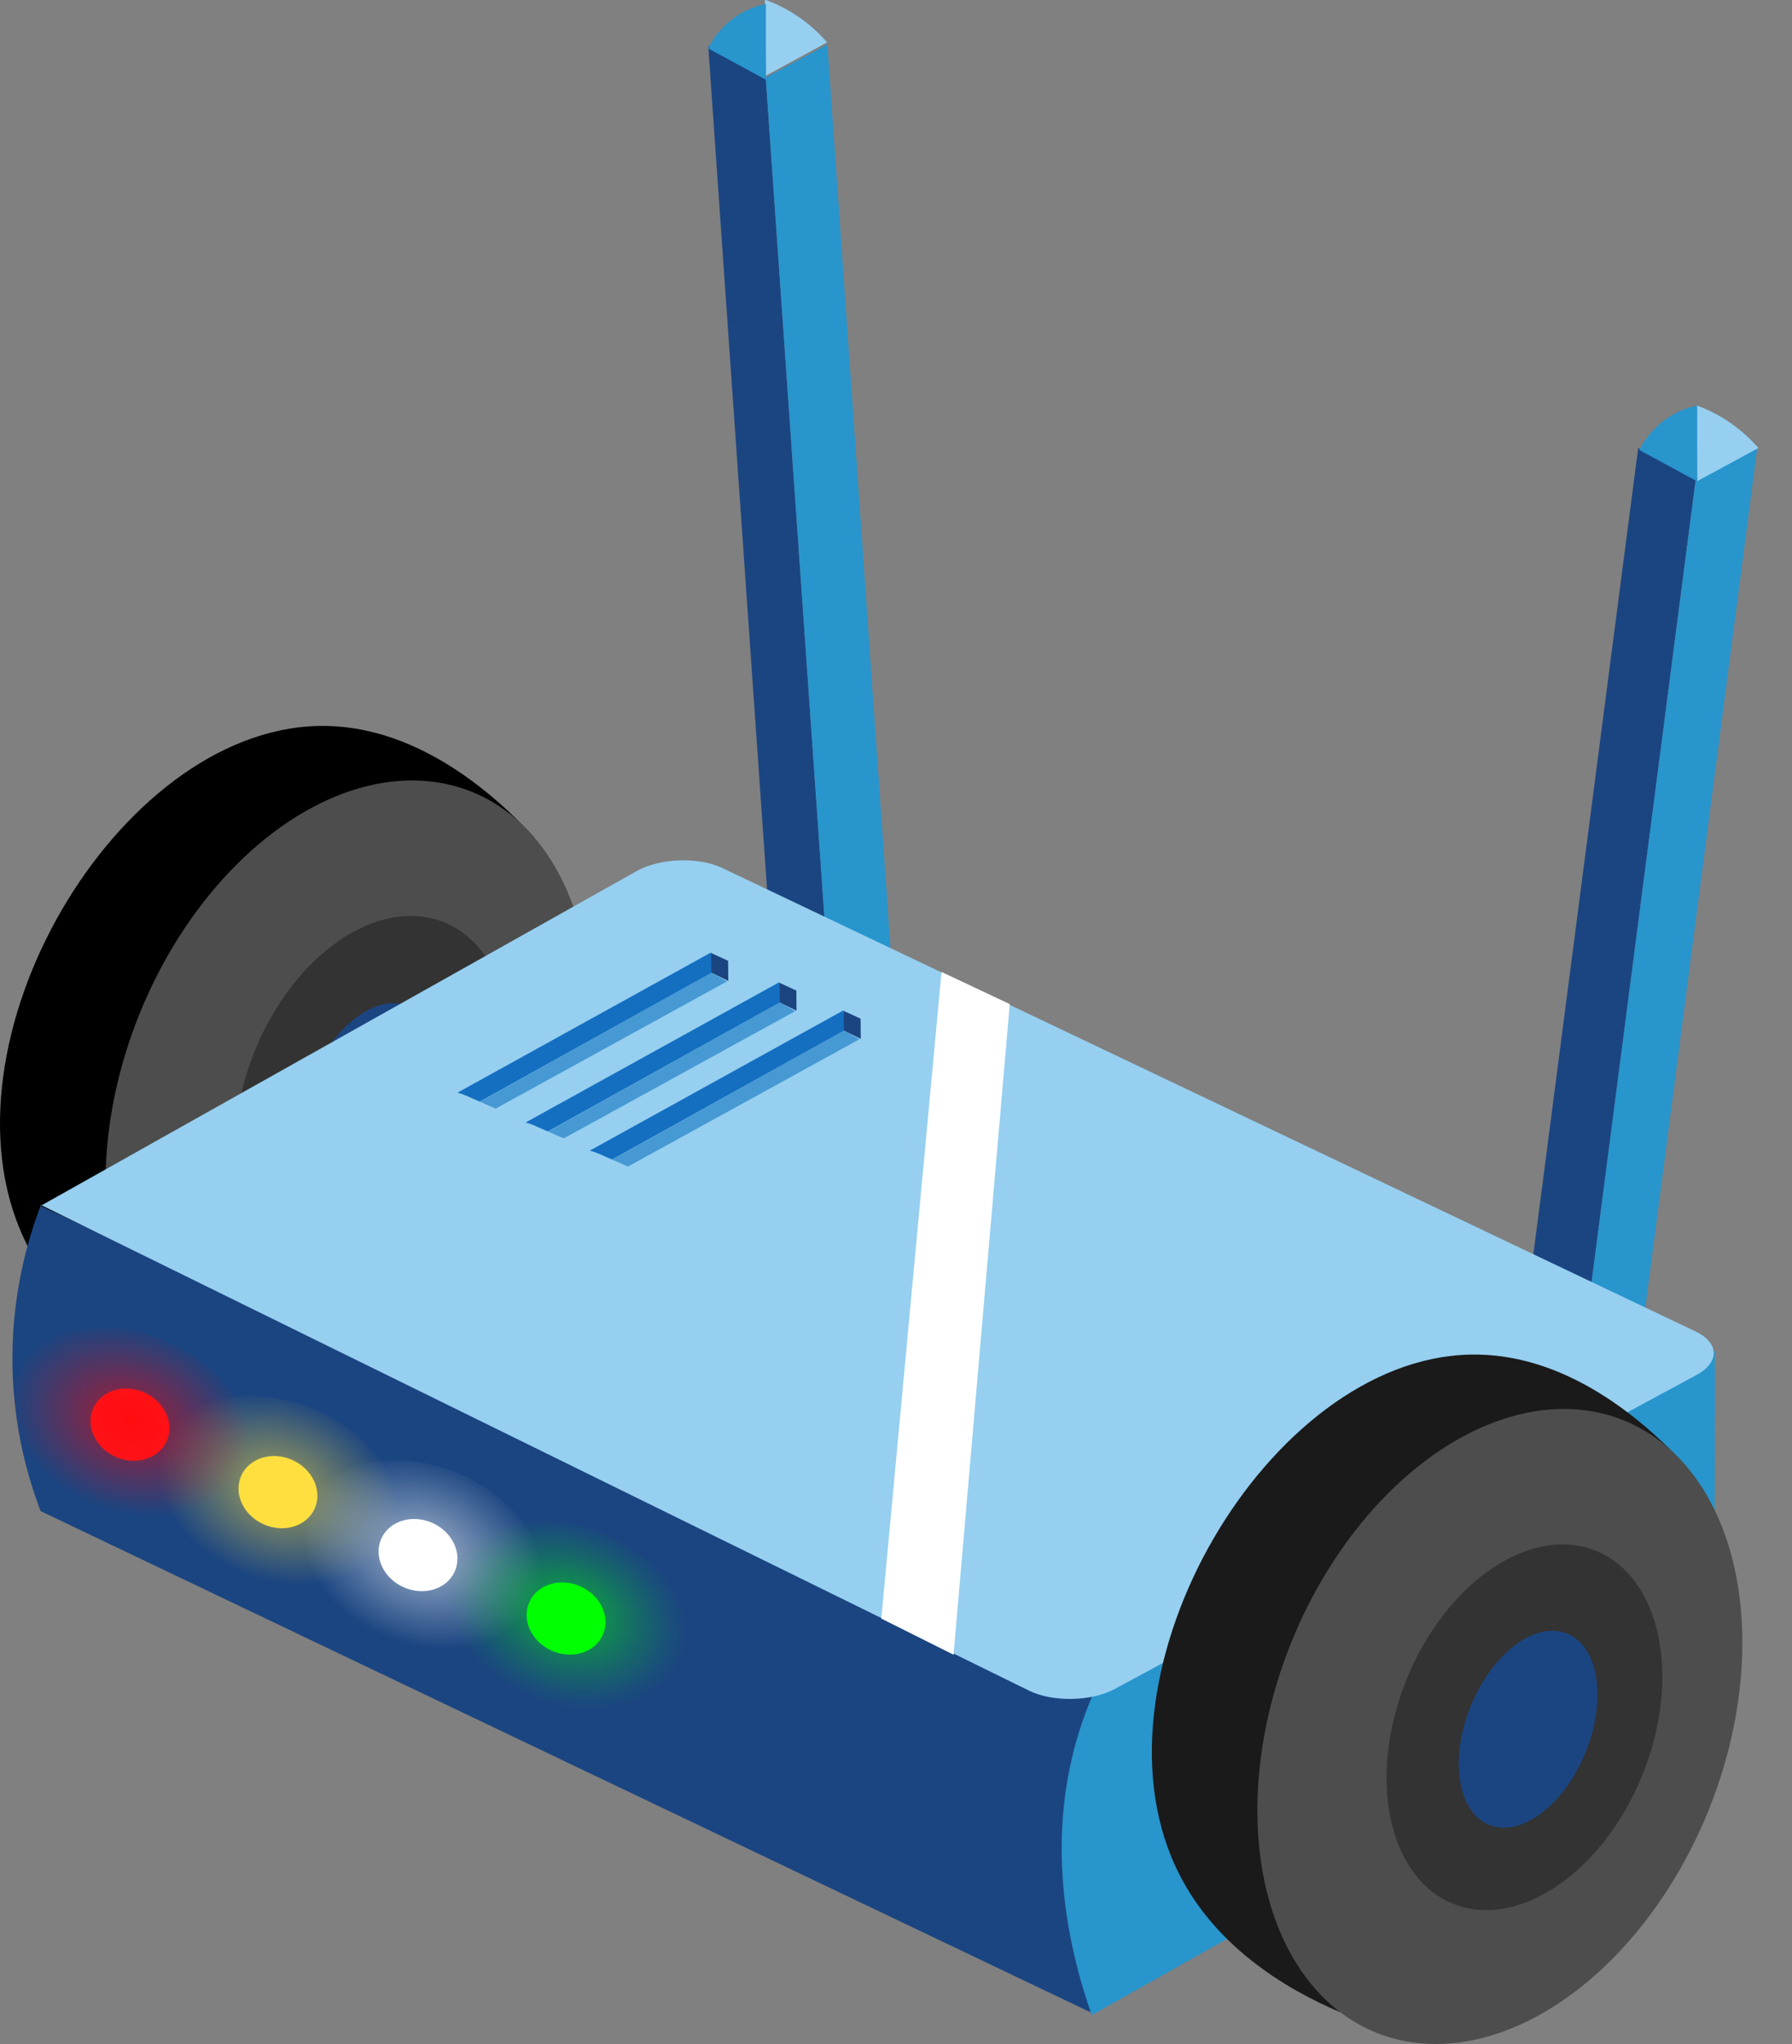 <svg xmlns="http://www.w3.org/2000/svg" xmlns:xlink="http://www.w3.org/1999/xlink" viewBox="0 0 446.42 508.97"><rect x="0" y="0" width="446.42" height="508.97" fill="#808080" stroke="none"/><defs><style>.cls-1{fill:none;}.cls-2{fill:#4d4d4d;}.cls-3{fill:#333;}.cls-4{fill:#1b4581;}.cls-5{fill:#2895cd;}.cls-6{fill:#96cff0;}.cls-7{fill:#1a1a1a;}.cls-8{fill:#ff1d25;}.cls-9{fill:#ffdf3f;}.cls-10{fill:#fff;}.cls-11{fill:lime;}.cls-12{fill:#4699d3;}.cls-13{fill:#146fc1;}.cls-14{fill:url(#radial-gradient);}.cls-15{fill:url(#radial-gradient-2);}.cls-16{fill:url(#radial-gradient-3);}.cls-17{fill:url(#radial-gradient-4);}</style><radialGradient id="radial-gradient" cx="-20.24" cy="259.77" r="28.71" gradientTransform="matrix(0, 1.07, -0.8, 0, 277.58, 393.05)" gradientUnits="userSpaceOnUse"><stop offset="0" stop-color="#ffdf3f" stop-opacity="0.6"/><stop offset="1" stop-color="#ffdf3f" stop-opacity="0"/></radialGradient><radialGradient id="radial-gradient-2" cx="-58.16" cy="256.36" r="28.71" gradientTransform="matrix(0, 1.07, -0.8, 0, 237.83, 416.67)" gradientUnits="userSpaceOnUse"><stop offset="0" stop-color="red" stop-opacity="0.6"/><stop offset="1" stop-color="red" stop-opacity="0"/></radialGradient><radialGradient id="radial-gradient-3" cx="16.47" cy="262.47" r="28.71" gradientTransform="matrix(0, 1.07, -0.8, 0, 315.74, 369.71)" gradientUnits="userSpaceOnUse"><stop offset="0" stop-color="#fff" stop-opacity="0.6"/><stop offset="1" stop-color="#fff" stop-opacity="0"/></radialGradient><radialGradient id="radial-gradient-4" cx="53.09" cy="264.07" r="28.71" gradientTransform="matrix(0, 1.07, -0.8, 0, 353.25, 345.62)" gradientUnits="userSpaceOnUse"><stop offset="0" stop-color="lime" stop-opacity="0.6"/><stop offset="0.3" stop-color="lime" stop-opacity="0.38"/><stop offset="0.62" stop-color="lime" stop-opacity="0.18"/><stop offset="0.87" stop-color="lime" stop-opacity="0.05"/><stop offset="1" stop-color="lime" stop-opacity="0"/></radialGradient></defs><g id="Layer_3" data-name="Layer 3"><path d="M5.8,308c9.16,20,27.88,30.85,41.12,36.49l86.18-136c-10.68-11.57-30.12-28.32-53.93-27.74C29,182-16.45,259.54,5.8,308Z"/><path class="cls-1" d="M5.8,326C-2,190.13,132.4,129.56,159.47,237.31"/><ellipse class="cls-2" cx="86.71" cy="273.39" rx="82.23" ry="56.02" transform="translate(-199.23 251.06) rotate(-67.94)"/><ellipse class="cls-3" cx="92.83" cy="273.59" rx="47.4" ry="31.69" transform="translate(-195.59 256.85) rotate(-67.94)"/><ellipse class="cls-4" cx="90.7" cy="273.39" rx="25.6" ry="15.35" transform="matrix(0.38, -0.93, 0.93, 0.38, -196.74, 254.76)"/><polyline class="cls-4" points="206.81 248.75 192.43 240.63 176.43 11.4 190.76 19.3"/><polygon class="cls-5" points="222.12 240.06 206.12 11.08 190.76 19.3 206.79 248.63 222.12 240.06"/><path class="cls-6" d="M190.55,0h.25a35.14,35.14,0,0,1,3.62,1.55,37.42,37.42,0,0,1,11.62,9L190.8,18.85"/><path class="cls-5" d="M190.8,1a20.55,20.55,0,0,0-6.19,2.32,21.21,21.21,0,0,0-8.21,8.73l14.4,7.8"/><polyline class="cls-4" points="394.49 334.91 380.1 326.8 408.1 111.56 422.43 119.46"/><polygon class="cls-5" points="409.8 326.22 437.8 111.24 422.43 119.46 394.46 334.79 409.8 326.22"/><path class="cls-6" d="M422.55,101h.25a35.14,35.14,0,0,1,3.62,1.55,37.42,37.42,0,0,1,11.62,9l-15.24,8.26"/><path class="cls-5" d="M422.8,101a20.55,20.55,0,0,0-6.19,2.32,21.21,21.21,0,0,0-8.21,8.73l14.4,7.8"/><polygon class="cls-5" points="427.12 413.24 427.23 336.27 408.13 346.6 393.12 433.24 427.12 413.24"/><path class="cls-4" d="M272.12,501.24l-262-125a106.38,106.38,0,0,1,0-76l262,122"/><path class="cls-5" d="M427.12,414.24l-.25-74.83L272.12,422.24c-1.09,2.55-2.1,5.21-3,8-8.89,27.45-3.35,53.76,2.85,71.49C325.69,471.56,373.4,444.4,427.12,414.24Z"/><path class="cls-6" d="M10.12,300.24l148.54-83.39c5.76-3.23,15.34-3.55,21.3-.72l242.4,115.36c6,2.84,6.08,7.72.27,10.86L277.68,420.54c-5.81,3.13-15.41,3.31-21.33.4L10.16,300"/><path class="cls-7" d="M292.75,464.52c9.16,20,27.88,30.85,41.12,36.49l86.18-136c-10.68-11.57-30.12-28.32-53.93-27.74C315.94,338.45,270.5,416,292.75,464.52Z"/><path class="cls-1" d="M292.75,482.53c-7.77-135.9,126.6-196.47,153.67-88.72"/><ellipse class="cls-2" cx="373.66" cy="429.89" rx="82.23" ry="56.02" transform="translate(-165.11 614.71) rotate(-67.94)"/><ellipse class="cls-3" cx="379.78" cy="430.09" rx="47.4" ry="31.69" transform="translate(-161.47 620.5) rotate(-67.94)"/><ellipse class="cls-4" cx="377.65" cy="429.89" rx="25.6" ry="15.35" transform="matrix(0.38, -0.93, 0.93, 0.38, -162.62, 618.41)"/><ellipse class="cls-8" cx="32.38" cy="354.72" rx="8.77" ry="10.02" transform="translate(-304.85 240.02) rotate(-66)"/><ellipse class="cls-9" cx="69.25" cy="371.52" rx="8.77" ry="10.02" transform="translate(-298.32 283.67) rotate(-66)"/><ellipse class="cls-10" cx="104.14" cy="387.19" rx="8.77" ry="10.02" transform="translate(-291.94 324.84) rotate(-66)"/><ellipse class="cls-11" cx="141.01" cy="402.99" rx="8.77" ry="10.02" transform="translate(-284.49 367.89) rotate(-66)"/><polyline class="cls-4" points="181.43 244.24 177.12 242.14 177.12 237.27 181.39 239.22"/><polygon class="cls-12" points="181.11 244.35 117.08 279.54 113.58 277.66 177.25 242.2 181.11 244.35"/><polygon class="cls-13" points="177.25 242.2 177.12 237.15 113.76 272.17 113.66 277.54 177.25 242.2"/><path class="cls-6" d="M77.23,282.55l17.4-9c5.86-3,15.59-3.35,21.64-.69l24.61,10.81c6,2.65,6.15,7.23.24,10.17l-7.81,3.89c-5.91,3-15.66,3.12-21.67.4l-34.4-15.6"/><polyline class="cls-4" points="198.43 251.65 194.12 249.55 194.12 244.67 198.39 246.63"/><polygon class="cls-12" points="198.11 251.75 134.08 286.94 130.58 285.07 194.25 249.6 198.11 251.75"/><polygon class="cls-13" points="194.25 249.6 194.12 244.56 130.76 279.58 130.66 284.94 194.25 249.6"/><path class="cls-6" d="M94.23,290l17.4-9c5.86-3,15.59-3.35,21.64-.7l24.61,10.81c6,2.66,6.15,7.24.24,10.18l-7.81,3.89c-5.91,2.94-15.66,3.12-21.67.39l-34.4-15.6"/><polyline class="cls-4" points="214.43 258.65 210.12 256.55 210.12 251.67 214.39 253.63"/><polygon class="cls-12" points="214.11 258.75 150.08 293.94 146.58 292.07 210.25 256.6 214.11 258.75"/><polygon class="cls-13" points="210.25 256.6 210.12 251.56 146.76 286.58 146.66 291.94 210.25 256.6"/><path class="cls-6" d="M110.23,297l17.4-9c5.86-3,15.59-3.35,21.64-.7l24.61,10.81c6,2.66,6.15,7.24.24,10.18l-7.81,3.89c-5.91,2.94-15.66,3.12-21.67.39l-34.4-15.6"/><polygon class="cls-10" points="237.55 412 219.55 403 234.55 242 251.55 250 237.55 412"/><ellipse class="cls-14" cx="68.83" cy="371.36" rx="22.5" ry="31.5" transform="translate(-302.76 303.77) rotate(-69.19)"/><ellipse class="cls-15" cx="31.83" cy="354.36" rx="22.5" ry="31.5" transform="translate(-310.72 258.22) rotate(-69.19)"/><ellipse class="cls-16" cx="104.83" cy="387.36" rx="22.5" ry="31.5" transform="translate(-294.5 347.74) rotate(-69.19)"/><ellipse class="cls-17" cx="141.05" cy="402.5" rx="22.5" ry="31.5" transform="translate(-285.31 391.35) rotate(-69.19)"/></g></svg>